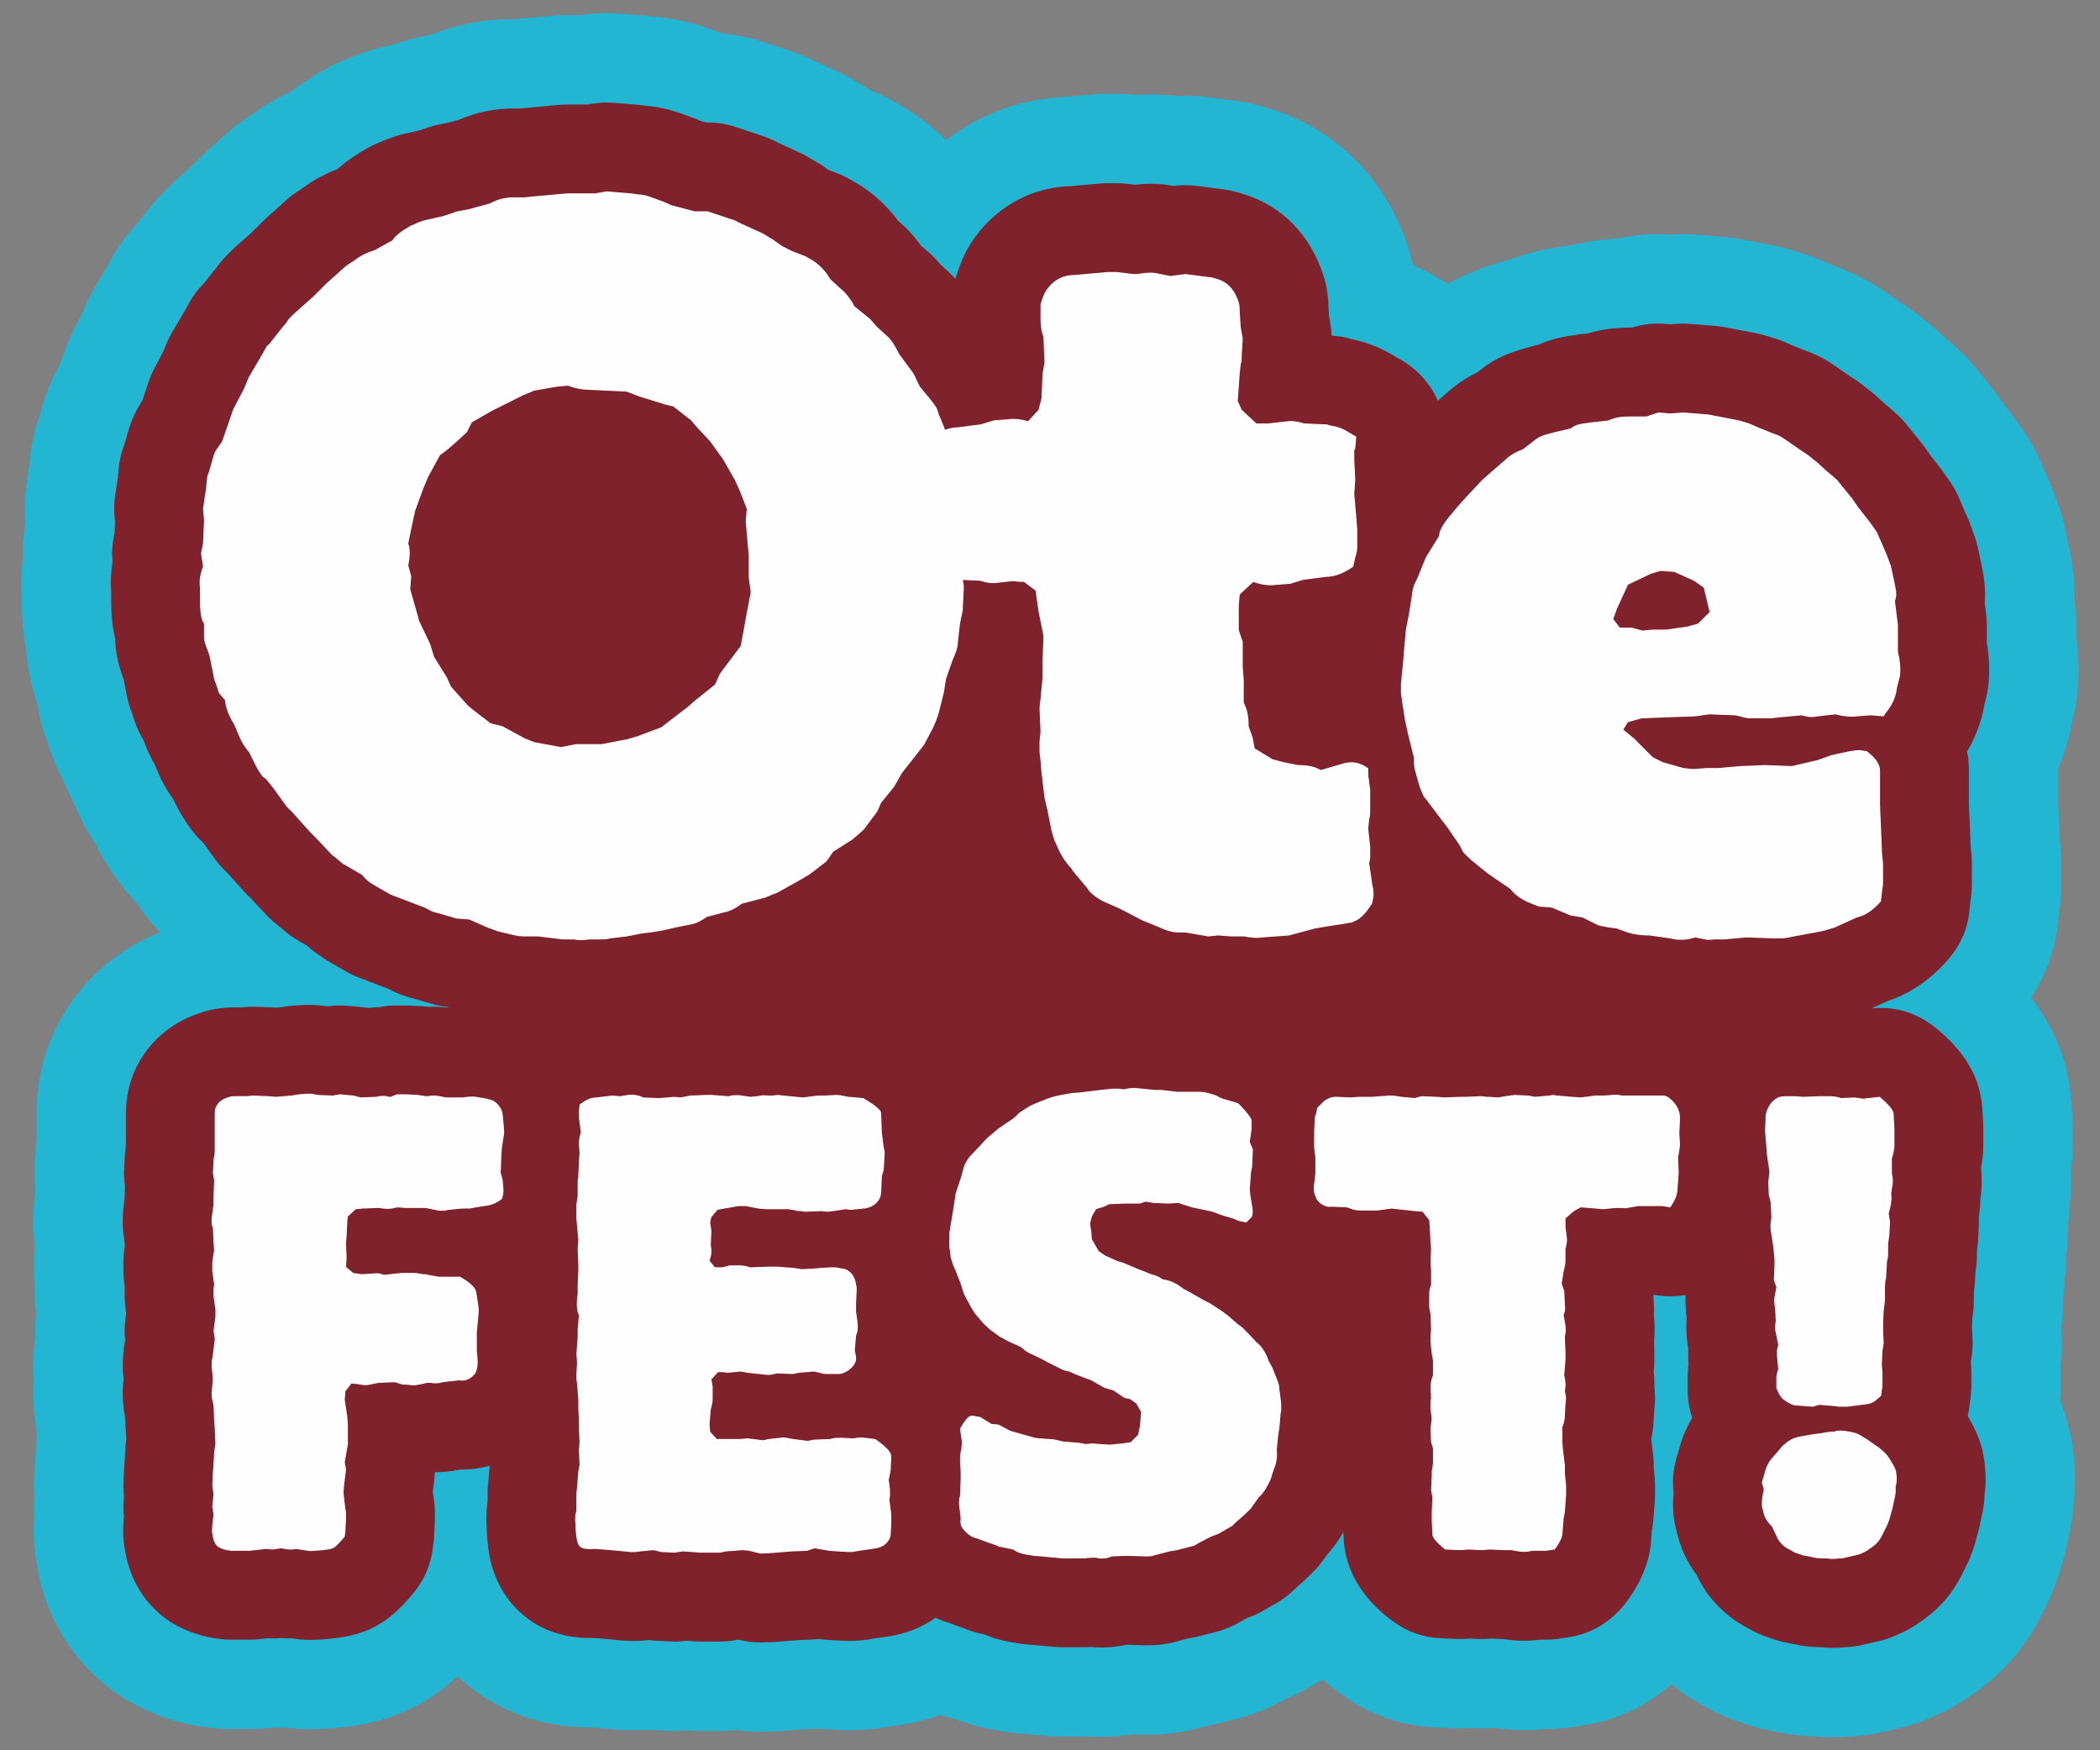 <?xml version="1.0" encoding="UTF-8"?>
<!DOCTYPE svg PUBLIC "-//W3C//DTD SVG 1.1//EN" "http://www.w3.org/Graphics/SVG/1.1/DTD/svg11.dtd">
<!-- Creator: CorelDRAW 2017 -->
<svg xmlns="http://www.w3.org/2000/svg" xml:space="preserve" width="150mm" height="125mm" version="1.1" style="shape-rendering:geometricPrecision; text-rendering:geometricPrecision; image-rendering:optimizeQuality; fill-rule:evenodd; clip-rule:evenodd"
viewBox="0 0 15000 12500"
 xmlns:xlink="http://www.w3.org/1999/xlink">
 <rect x="0" y="0" width="15000" height="12500" fill="#808080" stroke="none"/>
 <defs>
  <style type="text/css">
   <![CDATA[
    .str0 {stroke:#FEFEFE;stroke-width:7.62;stroke-miterlimit:22.926}
    .fil1 {fill:#7F222B}
    .fil0 {fill:#22B6D3}
    .fil2 {fill:#FEFEFE;fill-rule:nonzero}
   ]]>
  </style>
 </defs>
 <g id="Vrstva_x0020_1">
  <g id="_2901843681840">
   <path class="fil0" d="M938.58 12159.72c-36.83,-20.55 -72.91,-43.09 -108.18,-67.68 -27.12,-18.87 -53.3,-38.68 -78.56,-59.27 -259.66,-211.65 -431.23,-514.24 -486.61,-844.5l-3.11 -18.44c-19.81,-112.18 -25.14,-223.45 -17.54,-336.79 0,-0.07 0.03,-0.07 0.03,-0.1 -2.89,-48.45 -2.6,-96.45 0.59,-146.66 -2.93,-46.15 -2.99,-91.82 -0.49,-141.64l4.51 -89.86c0.59,-11.72 1.24,-21.73 2.15,-33.45l3.21 -41.41 3.61 -72.78c0.84,-17.02 1.95,-33 3.31,-48.81l-1.1 -13.81c-1.27,-16.69 -2.08,-30.91 -2.8,-47.61l-0.32 -7.89c-12.9,-81.48 -18.61,-161.15 -18.61,-245.13 0,-32.51 0.94,-61.32 3.25,-91.98 -2.31,-30.59 -3.25,-59.66 -3.25,-92.2 0,-73.14 4.03,-144.36 13.48,-215.32 -1.85,-54.27 0.09,-108.09 5.81,-164.37 -4.03,-40.66 -5.85,-79.89 -5.85,-123.48 0,-9.32 0,-18.7 0,-28.02 -6.26,-51.16 -8.99,-98.09 -8.99,-151.67l0 -31.44c0,-10.49 0,-20.95 0,-31.44 0,-41.96 1.72,-80.22 5.39,-118.96 -15.66,-127.31 -13.38,-255.66 4.12,-384.85 0.1,-4 0.26,-8.06 0.46,-12.31l0 -0.85c-6.33,-64.4 -7.31,-126.66 -3.28,-195.64l3.12 -53.39c1.33,-38.26 3.93,-75.87 8.18,-113.25l0 -176.44c0,-219.45 44.88,-427.04 143.55,-624.57 156.11,-312.39 420.12,-549.28 740.51,-675.26 -48.95,-49.27 -87.79,-95.03 -128.71,-151.7l-48.46 -67.03c-37.7,-38.81 -73.3,-80.77 -108.24,-127.38 -65.51,-87.16 -122.02,-176.28 -170.86,-273.91l-2.02 -4.12c-57.25,-85.45 -106,-173.49 -146.66,-270.96l-10.85 -25.36c-30.66,-57.03 -57.87,-115.07 -81.61,-174.31 -35.83,-65.53 -65.64,-134.87 -91.17,-211.36l-9.22 -27.76c-34.46,-88.05 -59.53,-178.11 -74.67,-270.41l-5.84 -29.13c-42.45,-124.35 -69.57,-246.63 -78.86,-378.1 -22.92,-116.56 -32.12,-235.13 -32.12,-360.04l0 -31.53c-5.29,-88.57 -2.89,-176.77 6.92,-264.27 -2.99,-84.73 3.25,-167.38 18.61,-255.04 -8.31,-102.53 -5.32,-191.09 10,-293.04l16.67 -110.91 1.33 -13.64c8.9,-120.06 33.77,-236.36 73.91,-349.87l10.62 -37.12c32.81,-121.47 79.02,-234.03 140.37,-341.69l3.18 -9.19 18.71 -56.22c22.77,-68.17 46.77,-124.65 80.09,-188.27l52.29 -99.87 14.12 -33.74c23.91,-57.42 47.71,-104.97 79.31,-158.52l83.76 -141.73 27.25 -49.01c53.94,-97.1 111.2,-175.89 185.21,-254.03l33.91 -43.1c6.27,-7.96 11.85,-14.94 17.96,-22.41 57.58,-78.46 122.92,-149.94 196.78,-219.22 14.29,-13.9 28.06,-26.63 43.81,-40.53l91.16 -80.48 71.58 -71.45c18.45,-18.48 34.62,-33.74 54.14,-51.11l58.46 -51.94 71.12 -64.01c48.07,-43.22 91.69,-77.13 145.47,-112.98l35.79 -23.94c87.04,-62.94 180.15,-117.14 277.68,-162.09 76.09,-58.75 157.83,-111.46 244.32,-159.53 49.82,-27.73 96.16,-49.88 145.82,-69.6 54.72,-24 110.97,-44.75 170.08,-63.49 40.89,-13.45 77.3,-23.38 120.01,-32.87l63.62 -14.12 44.07 -14.68c60.34,-20.17 112.99,-33.62 175.57,-44.98l23.77 -4.32 7.34 -1.98c188.82,-75.12 391.09,-113.87 595.37,-113.87l14.81 0 7.99 -0.81c3.93,-0.39 7.21,-0.68 11.11,-1.07l234.41 -21.31c40.5,-3.67 75.19,-5.26 115.85,-5.26l94.31 0c101.53,-15.52 192.1,-18.48 296.19,-9.81l170.7 14.2c26.34,2.2 48.82,4.77 74.99,8.5l3.05 0.46c118.51,10.91 235.4,36.02 348.48,73.75 8.74,2.93 16.27,5.56 25.01,8.68l99.57 35.56c1.14,0.39 2.21,0.78 3.35,1.2 98.73,8.15 191.26,27.77 291.03,61.06l141.27 47.09c86.32,25.95 168.75,59.17 247.99,100.74l126.53 57.55c46.28,21.01 84.64,41.21 128.26,67.33l34.29 20.55c28.42,15.72 56.32,32.55 83.6,50.41 58.85,23.12 108.8,47.12 164.56,78.95l49.82 28.45c15.36,8.77 28.32,16.53 43.32,25.95 101.78,63.59 195.94,138.15 280.99,221.88 239.2,-183.27 530.9,-294.01 840.44,-307.78l202.33 -17.87c39.24,-3.44 72.82,-4.93 112.28,-4.93 21.3,0 42.64,0 64.01,0 49.4,0 92.01,2.34 140.43,7.76 94.38,-6.14 188.04,-4.29 284.92,7.76 76.32,-4.29 149.78,-1.14 230.62,9.45l128.48 16.73c110.61,10.52 217.14,34.36 325.09,69.43 471.96,150.73 813.91,509.08 969.31,974.9 15.46,46.24 28.06,92.23 38.26,138.28 67.78,29.36 133.61,63.56 197.42,102.7l26.12 14.9c8.83,5.07 17.6,10.2 26.3,15.43 125.33,-73.37 255.4,-122.11 406.55,-163.49 14.22,-4.06 26.34,-7.34 39.46,-10.55 115.16,-45.28 233.77,-73.63 361.56,-91.69 23.03,-3.89 45.44,-6.98 70.35,-9.74l2.4 -0.26c112.18,-28.48 227.24,-44.33 344.49,-48.85 120.19,-27.67 237.66,-36.04 366.69,-26.76 66.13,-4.67 123.97,-4.35 190.9,1.04l177.81 14.26c49.6,3.93 91.62,9.68 140.43,19.16l220.52 42.64c51.45,9.94 95.62,21.15 144.04,36.64 29.84,8.7 59.43,17.34 89.05,27.18 40.66,13.61 74.7,26.83 113.93,44.24l42.09 18.73 58.85 23.55c114.32,41.34 220.35,92.98 323.11,161.41l21.37 14.23c5.55,3.73 10.26,6.91 15.79,10.68l105.9 72.88 34.75 23.12c42.77,28.48 82.43,58.56 121.79,90.52 31.89,23.74 61.64,48.45 93.24,77.16l58.07 52.78 21.7 18.12c13.51,11.24 25.91,21.92 37.9,32.77 72.39,62.87 137.15,130.94 195.18,206.36l75.45 92.85c20.2,24.91 36.66,46.7 55.05,73.01l29.58 42.22 56.41 71.84c21.28,27.11 38.52,50.89 51.58,70.6 18.74,26.73 37.77,52.87 55.92,80.09 44.46,66.54 77.3,126.69 109.19,200.12l71.16 163.59c10.91,25.23 19.65,46.99 29.07,72.84l28.38 78.21c21.01,57.87 35.56,108.44 48.49,168.68l21.37 99.61c2.43,11.53 4.54,22.08 6.59,32.83 27.15,127.35 40.86,248.42 37.41,373.26l2.86 23.06c6.98,55.24 9.91,102.73 9.91,158.42l0 77.43c20.62,146.86 22.96,295.21 4.32,444.06 -6.73,53.49 -15.17,98.76 -28.26,151.11l-8.05 32.25c-20.63,110.39 -53.04,217.66 -96.1,320.48 0.06,4.39 0.06,8.81 0.06,13.22l0 221.14 5.88 135.78c0.03,1.56 0.16,2.86 0.2,4.45l5.65 140.01 3.28 33.52c4.45,44.2 6.33,82.1 6.33,126.59l0 149.4c0,72.06 -5.81,142.44 -16.66,212.85 -0.13,0.91 -0.23,1.82 -0.36,2.7l-0.71 5.55c-15.2,216.95 -80.8,412.75 -198.11,590.89 34.75,44.42 66.9,90.74 96.13,138.74 123.93,201.58 187.13,424.41 195.77,659.86l2.96 48.53c1.75,27.83 2.5,51.54 2.5,79.4l0 130.27c0,64.07 -4.52,124.94 -12.7,185.73 3.6,82.14 0.45,164.5 -9.45,246.28 -1.69,37.47 -4.74,74.95 -9.16,112.79 -0.06,20.23 -0.65,40.92 -1.75,62.26l-4.45 89.86c-1.53,30.11 -4.03,59.92 -7.54,89.77 -0.61,62.87 -5.39,123.83 -14,184.69l-0.42 6.47c-1.36,35.79 -3.93,71.19 -7.95,106.36l0 20.91c0,55.44 -2.89,102.76 -9.75,157.81l-3.15 25.2 -0.32 5.65 2.69 52.71c3.97,78.82 1.46,148.49 -8.21,223.28 0.58,15.36 0.78,30.85 0.78,47.48l0 80.87c0,41.96 -1.53,83.11 -4.78,123.9 43.62,105.65 74.08,215.84 90.87,334.16 3.15,22.21 5.69,43.35 7.63,64.14 11.53,108.15 11.24,216.29 -0.84,324.44 -2.92,62.33 -10.39,120.78 -23.35,185.64l-9 44.92c-1.2,5.87 -2.21,10.94 -3.44,16.82l-13.48 62.91c-5.68,26.24 -11.14,48.45 -18.28,74.27l-22.51 80.87c-5.97,21.5 -11.5,39.72 -18.54,60.89 -7.89,23.84 -16.44,47.26 -25.46,70.61 -16.63,46.08 -34.63,87.69 -57.65,133.67l-40.24 80.55c-111.14,222.43 -270.47,405.34 -472.28,549.38 -9.87,7.04 -18.58,13.12 -28.32,19.65 -70.57,50.69 -145.92,94.21 -226.04,131.36 -14,6.63 -27.87,12.87 -43.19,19.46l-31.47 13.48c-73.18,31.3 -138.03,52.45 -215.55,70.37l-116.82 26.93c-76.19,17.6 -145.08,27.44 -219,31.05 -47.57,4.19 -95.58,6.1 -144.36,6.1 -40.56,0 -75.6,-1.59 -115.06,-5.2 -95.68,-2.69 -188.56,-12.95 -282.78,-34.06l-14.22 -3.06c-81.62,-14.09 -162.16,-35.56 -239.65,-63.91l-12.57 -4.19c-82.65,-27.54 -151.05,-58 -226.43,-100.81 -91.1,-46.96 -176.09,-102.85 -254.68,-167.09 -183.89,161.89 -392.72,257.93 -642.3,296.22l-58.36 8.93c-67.33,10.33 -125.36,14.78 -193.47,14.78l-6.98 0c-118.83,12.14 -237.63,10.1 -356.5,-6.21l-16.4 -0.64c-46.02,2.95 -88.11,3.24 -136.05,1.03l-22.31 -1c-45.08,2.82 -85.83,3.15 -132.54,1.13l-103.27 -4.48c-261.9,-11.36 -483.72,-88.82 -695.66,-242.99 -43.52,-31.63 -85.38,-65.15 -125.43,-100.48 -17.31,10.36 -34.94,20.33 -52.74,29.84l-53 30.69c-55.96,32.42 -106.4,57 -165.15,80.35 -119.09,69.53 -245.94,118.35 -380.79,149.04l-65.21 17.15c-38.97,10.29 -72.72,17.53 -112.21,24.22l-13.77 3.61c-137.87,41.89 -274.76,59.17 -419.12,59.17 -14.51,0 -26.92,-0.19 -41.44,-0.65l-51.44 -1.65c-100.35,15.52 -202.43,20.59 -304.6,15.26 -12.41,0.36 -25.11,0.52 -38.32,0.52l-166.22 0c-40.63,0 -75.32,-1.56 -115.72,-5.26l-98.86 -9c-3.8,-0.32 -7.04,-0.65 -10.84,-1.04l-30.92 -3.05 -44.33 -3.44c-38.94,-3.02 -72.04,-7.05 -110.55,-13.45l-53.98 -8.93c-94.54,-15.72 -187.56,-40.3 -277.39,-73.49 -42.18,-10.33 -83.82,-22.74 -124.94,-37.13 -99.38,35.79 -203.59,61.06 -311.19,75.58l-60.34 8.64c-92.92,17.86 -186.62,25.65 -283.85,25.65 -24.75,0 -45.83,-0.58 -70.54,-1.94l-80.9 -4.49c-9.81,-0.55 -18.12,-1.13 -27.9,-1.88l-39.43 -3.02c-8.02,0.45 -16.1,0.88 -24.26,1.2l-84.34 3.54 -147.22 11.63c-19.91,1.56 -38.06,2.63 -56.51,3.25 -91.32,4.96 -179.89,2.46 -268.65,-9.23 -39.16,3.7 -78.72,5.46 -121.2,5.46l-134.78 0c-31.99,0 -59.21,-0.98 -91.1,-3.25l-1.56 -0.13c-52.61,4.13 -103.73,4.61 -160.14,1.75l-77.88 -3.89c-14.23,-0.59 -28.39,-1.33 -42.58,-2.37 -30.66,2.33 -60.79,3.37 -93.95,3.37 -11.99,0 -23.97,0 -35.96,0 -44.65,0 -82.68,-1.91 -127.21,-6.36l-77.68 -7.83 -40.96 -3.73 -37.09 -2.86c-221.07,0.84 -438.73,-45.44 -639.43,-145.99 -71.32,-35.79 -129.39,-71.67 -193.27,-119.48 -41.54,-31.08 -80.81,-64.21 -117.8,-99.15 -15.55,14.52 -31.44,28.71 -47.51,42.45 -11.21,9.61 -20.88,17.63 -32.45,26.86 -211.52,169.4 -448.6,259.29 -715.27,291.51 -21.08,2.79 -40.34,4.87 -62.49,6.69l-53.87 4.48c-15.66,1.33 -30.34,2.31 -44.89,2.99 -91.62,5.97 -181.51,3.77 -271.28,-7.8 -9.74,-0.22 -19.45,-0.58 -29.23,-1.04 -26.5,1.47 -52.8,2.02 -79.37,1.63l-1.79 0.23c-51.05,5.87 -94.86,8.41 -146.31,8.41l-134.74 0c-49.4,0 -91.49,-2.34 -140.6,-7.76 -201.94,-22.38 -394.2,-81.33 -570.94,-180.71z"/>
   <path class="fil1" d="M1246.69 11600.54c-22.96,-12.93 -45.34,-27.42 -67,-43.56 -3.15,-2.3 -6.24,-4.64 -9.35,-7.04 -148.1,-114 -244.75,-283.75 -275.57,-467.25l-3.57 -21.56c-11.7,-64.73 -13.97,-126.96 -9.2,-192.33 0.56,-12.93 1.53,-25.63 2.93,-39.3 -4.91,-43.94 -4.91,-85.35 -0.23,-131.6l1.27 -13.22c-4.52,-36.69 -5.59,-69.95 -3.74,-107.95l4.58 -89.86c0.29,-5.88 0.62,-10.91 1.07,-16.76l3.77 -49.89 4.09 -81.35c1.14,-21.95 2.93,-40.79 6.14,-62.26l-1.4 -34.26 -3.6 -47.06c-0.72,-8.31 -1.11,-15.46 -1.46,-23.84l-2.02 -50.63c-11.85,-60.44 -16.4,-115.55 -16.4,-176.93 0,-21.28 0.85,-39.43 2.89,-60.61l3.09 -32.21 -2.76 -27.77c-2.24,-22.22 -3.22,-41.25 -3.22,-63.59 0,-60.54 3.84,-117.83 15.36,-176.45l1.53 -12.79c-5.68,-51.68 -4.84,-99.45 2.44,-153.07l5.23 -38.13 -4.65 -32.51c-4.51,-31.4 -6.46,-58.49 -6.46,-90.22 0,-16.46 0,-32.96 0,-49.43 0,-6.85 0.13,-13.51 0.32,-19.97l-2.89 -20.07c-4.51,-31.41 -6.43,-58.46 -6.43,-90.22l0 -31.44c0,-10.49 0,-20.95 0,-31.44 0,-35.04 2.37,-64.92 7.8,-99.54l1.98 -12.5c-0.03,-1.33 -0.07,-2.7 -0.2,-4.06l-1.36 -32.22c-18.51,-97.01 -16.69,-194.37 -0.94,-293.69l1.72 -12.24 0 -12.96c0,-8.58 0.16,-15.88 0.49,-24.46l2.04 -52.22c-6.88,-44.92 -8.6,-85.12 -5.88,-131.37l3.67 -62.58c0.85,-34.43 3.58,-67.07 8.71,-100.06l0 -217.79c0,-120.3 21.92,-230.53 76.25,-339.26 89.18,-178.52 242.12,-309.67 427.59,-375.66 89.15,-34.72 180.41,-49.27 278.24,-49.27l49.13 0 13.35 -1.33c31.41,-3.15 58.3,-3.9 89.77,-2.6l107.82 4.49c8.02,0.32 14.84,0.74 22.77,1.36l7.24 0.55 30.59 -2.53 28.03 -4.68c21.86,-3.67 40.63,-5.84 62.75,-7.31l67.35 -4.48c14.78,-1 27.48,-1.39 42.29,-1.39 46.02,0 89.89,4.06 133.93,10.88 50.15,-7.44 96.3,-8.55 148.55,-3.8l98.86 8.99c16.92,1.56 32.67,3.57 48.23,6.14 26.66,-3.44 53.39,-5.49 80.09,-6.17 39.69,-7.89 80.12,-11.59 123.77,-11.59l35.95 0c9,0 18.03,0 26.99,0 11.85,0 21.92,0.25 33.71,0.94l85.38 4.51c16.89,0.85 31.83,2.18 47.71,4.26 10.07,-0.49 20.01,-0.72 30.85,-0.72 38.33,0 75.19,2.83 111.95,7.73l-14.74 -6.56c-39.23,-3.96 -74.24,-10.94 -113.38,-22.47l-113.47 -33.36c-68.99,-16.59 -131.57,-39.2 -192.43,-72.62l-120.03 -45.72 -92.5 -35.57c-31.83,-12.24 -58.1,-24.71 -87.62,-41.63l-99.58 -56.9c-4.15,-2.37 -7.66,-4.45 -11.75,-6.89 -65.54,-39.29 -120.66,-76.64 -172.03,-123.05l-61.16 -35.47c-32.99,-19.06 -59.69,-37.73 -88.95,-62.12l-42.64 -35.57c-1.17,-0.94 -2.31,-1.91 -3.38,-2.82 -26.37,-19.81 -50.99,-40.7 -74.76,-64.53 -4.84,-4.78 -8.84,-8.87 -13.48,-13.81l-107.31 -114.02 -35.95 -35.99c-8.67,-8.67 -15.88,-16.3 -24.03,-25.43l-109.32 -122.11 -30.27 -30.3c-25.2,-25.24 -44.98,-48.46 -65.86,-77.39l-82.26 -113.93c-29.46,-26.54 -55.8,-55.8 -81.46,-89.96 -42.41,-56.42 -78.75,-112.93 -110.35,-176.1l-21.8 -43.61c-43.64,-61.42 -80.21,-122.86 -109.8,-194.34l-24.42 -57.07c-31.8,-56.18 -58.14,-113.31 -78.89,-172.55 -25.95,-41.4 -46.18,-85.22 -62.84,-135.1l-15.33 -45.96c-21.83,-53.22 -37.19,-106.81 -45.6,-162.44l-17.73 -88.86c-35.82,-97.85 -58.14,-182.36 -60.6,-290.44 -21.89,-89.25 -28.65,-178.72 -28.65,-275.77l0 -53.06c-5.81,-74.54 -2.37,-148.23 9.81,-221.07 -6.33,-62.75 -3.18,-120.92 9.74,-185.28l4.55 -22.84 3.18 -74.14 -3.73 -45.14c-4.32,-51.74 -2.8,-96.27 4.87,-147.58l19.03 -126.59 3.77 -38.55c4.64,-71.68 19.94,-139.17 45.3,-206.53l18.39 -64.27c23.15,-87.39 57.25,-163.91 106.23,-239.64l25.07 -71.88 21.3 -64.01c11.37,-34.03 23.39,-62.29 40.05,-94.08l65.28 -124.65 24.81 -59.56c11.95,-28.68 23.84,-52.45 39.69,-79.21l88.14 -149.11 31.4 -56.6c30.53,-55.05 63.3,-98.34 107.96,-142.74 0.13,-0.07 0.13,-0.13 0.16,-0.16l54.76 -69.67c3.93,-4.96 7.3,-9.19 11.4,-14.09l9.45 -11.3c37.83,-54.21 81.29,-100.32 132.89,-148.94 8.38,-8.28 16.18,-15.56 25.37,-23.61l106.03 -93.57 85.52 -85.58c9.25,-9.19 17.34,-16.85 27.08,-25.52l61.25 -54.43 71.13 -63.98c24,-21.67 45.82,-38.55 72.71,-56.51l47.29 -31.54c75.41,-55.89 158.85,-100.68 246.47,-134.1 65.8,-59.17 140.27,-108.73 219.87,-152.96 27.02,-15.01 51.99,-26.76 79.11,-37.22 38.68,-17.8 78.37,-32.12 122.34,-46.22 22.05,-7.37 40.08,-12.27 62.71,-17.34l95.84 -21.24 75.42 -25.17c30.2,-10.03 56.51,-16.79 87.75,-22.47l51.05 -9.29 72.95 -19.91c122.14,-53.26 254.65,-80.7 388.42,-80.7l46.57 0 39.53 -3.93c1.95,-0.2 3.63,-0.36 5.52,-0.52l234.61 -21.31c20.23,-1.88 37.54,-2.66 57.94,-2.66l146.34 0 33.36 -5.56c54.75,-9.12 102.43,-11.07 157.77,-6.46l170.7 14.19c13.25,1.14 24.45,2.37 37.51,4.29l21.17 3.02c74.38,5.59 147.87,21.11 218.61,44.72 4.44,1.5 8.18,2.8 12.53,4.32l99.58 35.56c15.78,5.69 29.1,10.98 44.42,17.83l16.37 7.25 33.97 8.86 10.56 0c72.03,0 133.58,10.01 201.91,32.77l149.33 49.79c0.91,0.29 1.82,0.62 2.66,0.91 55.02,15.98 106.27,36.53 155.79,64.04l145.73 66.19c23.15,10.52 42.35,20.59 64.14,33.71l45.43 27.28c31.41,16.7 61.48,36.05 90.03,57.84l8.25 5.91 63 24.23c31.73,12.18 57.91,24.62 87.4,41.51l49.82 28.42c7.7,4.41 14.16,8.24 21.66,12.95 107.96,67.43 201.85,155.41 277.29,257.42l14.81 13.64c60.63,50.89 103.83,103.53 150.79,166.96l34 27.61c29.46,23.96 52.84,46.5 77.88,75.12l25.73 29.35 51.18 46.58c7.89,7.17 14.48,13.41 21.99,21.01 11.23,11.24 21.98,22.54 32.34,33.97 1.59,-5.36 3.35,-10.72 5.13,-16.14 18.32,-57.91 36.61,-110.03 64.05,-164.92 3.02,-6.04 5.68,-11.14 8.86,-17.11 146.9,-272.84 425.91,-454.03 735.93,-463.42l218.18 -19.22c19.65,-1.76 36.47,-2.51 56.16,-2.51 21.3,0 42.64,0 64.01,0 26.17,0 48.52,1.34 74.5,4.36l55.37 6.49c83.79,-9.22 164.6,-9.74 252.71,5 7.01,1.21 13.08,2.31 20.1,3.71l2.34 0.45 1.2 -0.16c58.26,-7.8 108.83,-7.86 167.13,-0.29l141.24 18.44c68.36,5.62 132.5,20.56 199.34,42.42 278.17,88.37 468.29,296.35 559.39,569.29 27.8,83.33 38.09,163.19 39.72,248.64l3.47 52.78 7.79 42.6c6.01,33.33 9.33,63.92 10.2,95.42 51.09,2.6 96.07,10.17 143.84,24.2 110.23,23.06 213.34,63.68 309.74,123.99l35.79 20.47c124.06,70.89 216.26,174.1 269.46,295.86l57.9 -50.21c68.01,-63.56 140.08,-110.36 223.74,-152.67l20.94 -16.05c115.56,-92.43 213.41,-125.59 351.37,-165.01 10.14,-2.89 18.87,-5.17 29.17,-7.57l34.65 -8.18c83.95,-38.46 165.41,-56.09 261.5,-69.86 14.26,-2.57 27.61,-4.45 42.68,-6.17l52.12 -5.75c95.26,-28.58 194.12,-40.79 295.77,-40.79l17.7 0c80.84,-25.33 156.02,-33.42 241.7,-26.28l34.29 2.86 41.31 -3.15c35.08,-2.73 65.12,-2.66 100.13,0.13l177.81 14.26c24.85,1.98 45.86,4.84 70.25,9.58l220.45 42.64c28.87,5.59 53.13,11.99 76.36,19.78 25.33,7.7 50.5,14.42 75.76,22.83 20.37,6.79 37.38,13.45 56.97,22.15l53.07 23.55 80.86 32.31c69.57,24.49 132.8,54.01 195.48,95.74l21.37 14.23c2.76,1.82 5.13,3.44 7.86,5.36l105.91 72.91 42.74 28.45c30.3,20.13 56.77,41.41 84.47,63.98 19.2,13.8 36.44,27.9 55.02,44.72l68.17 61.96 32.18 26.83c8.25,6.89 15.66,13.35 22.99,20.07 44.21,37.97 82.63,77.75 117.12,123.64l81.64 100.55c10.17,12.41 18.42,23.35 27.58,36.5l39.68 56.68 67.3 85.67c10.71,13.54 19.29,25.46 28.64,39.43 16.3,24.03 33.84,47.19 50.08,71.48 22.21,33.29 38.65,63.39 54.59,100.09l71.13 163.59c5.49,12.6 9.84,23.51 14.52,36.41l28.38 78.2c10.56,29 17.8,54.24 24.29,84.38l21.34 99.6c2.21,10.14 3.83,18.84 4.13,21.15 20.46,98.43 31.92,179.33 23.67,274.69l9.91 78.75c3.41,27.64 4.9,51.35 4.9,79.21l0 126.79c18.19,104.16 22.54,209.25 9.29,315.36 -3.35,26.76 -7.6,49.39 -14.13,75.54l-13.38 53.55c-19.65,117.37 -62,228.83 -122.34,330.42 8.22,44.04 12.54,89.7 12.54,136.89l0 235.07 6.59 151.86 6.36 158.95 5.2 52.32c2.24,22.11 3.15,41.05 3.15,63.29l0 149.4c0,42.77 -3.83,83.4 -10.65,124.68 -0.42,3.76 -0.91,7.63 -1.37,11.53l-3.41 27.37c-8.54,142.8 -60.24,267.39 -156.66,377.58 -117.08,133.87 -260.66,237.96 -428.18,293.37l-115.23 52.35c168.52,-15.27 320.84,30.85 454.16,137.51 90.03,72.03 175.86,160.85 235.94,260.14 67.65,109.83 98.57,228.44 102.14,356.56l3.54 57.74c0.91,13.9 1.3,25.76 1.3,39.69l0 130.27c0,56.02 -6.56,105.22 -16.4,157.9 8.06,73.63 6.63,147.87 -4.41,221.27 -0.59,43.25 -4.65,86.06 -11.37,130.78 1.1,21.21 1.04,42.48 -0.1,65.38l-4.42 89.24c-1.2,24.56 -3.76,48.56 -7.27,72.98 -0.33,2.73 -0.68,5.49 -0.97,8.22l0 26.89c0,45.69 -4.06,87.1 -11.01,129.42l-2.86 44.75c-0.94,32.67 -3.74,64.43 -8.64,95.94l0 62.35c0,27.71 -1.43,51.38 -4.87,78.92l-6.04 48.49 -2.5 50.37 0 21.79 3.7 73.89c2.4,48.19 0.03,89.51 -7.89,137.15l-2.7 16.01 -0.91 19.55 1.11 13.15c1.52,18.48 2.17,34.27 2.17,52.81l0 80.87c0,49.2 -3.34,95.09 -11.33,141.79l-1.59 14.39c-2.96,26.18 -7.15,51.61 -12.8,76.32 4.77,8.06 9.29,16.11 13.77,24.59 53.98,92.43 88.79,181.12 104.41,290.89 1.66,11.96 3.02,23.26 4,34.43 8.28,71.71 7.5,142.8 -2.24,214.57 -0.85,37.84 -4.65,71.71 -12.31,109.97l-9 44.95c-0.58,2.92 -1.04,5.46 -1.75,8.41l-13.45 62.88c-2.76,13.08 -5.49,24.22 -9.12,37.15l-22.44 80.87c-2.99,10.72 -5.79,19.84 -9.29,30.43 -5.49,16.53 -11.53,32.61 -17.83,48.75 -8.8,24.87 -18.26,46.86 -30.47,71.38l-40.37 80.71c-64.49,129.06 -155.11,231.65 -272.09,315.09 -5.75,4.16 -10.78,7.6 -16.69,11.59l-5.81 3.8c-40.92,30.27 -84.74,55.51 -132.35,77.43 -7.5,3.57 -14.84,6.88 -23.09,10.42l-31.44 13.45c-36.6,15.68 -69.04,26.24 -107.82,35.2l-116.82 26.96c-40.73,9.38 -77.29,14.35 -117.31,15.85 -33.64,3.5 -67.55,4.93 -102.53,4.93 -22.18,0 -41.14,-0.94 -63.26,-3.15l-14.13 -1.39c-62.55,-0.68 -121.95,-5.85 -183.36,-19.81l-31.7 -6.82c-50.28,-7.9 -100.16,-21.11 -147.48,-39.01l-22.47 -7.44c-42,-14.03 -76.58,-29.49 -115,-51.44l-10.23 -5.85c-105.1,-52.35 -194.87,-124.61 -271.02,-215.93 -22.02,-26.41 -40.15,-51.68 -56.61,-79.25 -19.07,-29.71 -35.86,-60.15 -50.28,-91.94 -68.59,-92.37 -117.04,-195.32 -142.21,-311.55l-5.65 -22.64c-13.38,-53.26 -19.1,-100.09 -19.1,-154.98l0 -26.95c0,-24.75 1.17,-49.27 3.25,-73.69 -9.97,-83.73 -2.47,-164.57 22.7,-250.18l18.12 -61.83c20.1,-77.36 52.03,-150.73 92.04,-219.9 -21.82,-64.79 -32.77,-134.04 -32.77,-207.53l0 -76.39c0,-33.48 2.24,-66.87 6.63,-99.96 -1.53,-17.8 -2.15,-34.13 -2.15,-52.74 0,-14.97 0,-29.98 0,-44.92 0,-5.16 0.04,-10.26 0.17,-15.23 -9.91,-52.39 -13.68,-105.03 -13.68,-160.01 0,-19.98 0.78,-38.13 2.47,-56.61l-0.16 -3.57 -0.36 -2.63c-3.31,-22.87 -5.23,-43.39 -6.01,-65.15 -2.17,-30.86 -2.79,-60.96 -1.49,-90.78 -69.5,11.56 -142.15,11.66 -215.94,-0.65l-1.62 -0.29 -11.92 0 1.52 30.72c0.17,2.41 0.23,4.71 0.36,6.95 2.63,36.31 3.02,71.68 0.78,107.05 6.69,51.96 7.53,102.98 3.67,156.05 -0.49,10.95 -1.17,21.63 -2.14,32.35l2.14 54.33c0.29,8.9 0.45,16.5 0.45,25.4l0 49.43c0,17.76 -0.58,32.93 -1.98,50.73l-2.79 35.01c4.16,37.74 5.85,75.51 5,113.24 5.72,46.71 6.04,90.1 1.14,138.91l-3.12 30.69 -3.08 55.54c-1.43,48.68 -7.34,96.42 -17.12,143.51l0.81 10.07 12.12 101c3.18,26.54 4.54,49.3 4.54,76.03l0 24.88 5.49 51.99c2.53,23.39 3.54,43.39 3.54,66.91 0,11.98 0,23.93 0,35.92l0 31.43c0,16.57 -0.55,30.66 -1.75,47.19l-9 121.3c-1.72,23.65 -4.32,43.69 -8.54,67.04l-3.12 17.08 -6.46 83.92c-2.05,26.76 -5.13,49.43 -10.43,75.7 -25.52,128.16 -86.87,248.87 -164.98,352.93 -18.38,24.46 -35.5,44.27 -56.96,65.99l-4.52 4.52c-100.51,101.42 -215.64,160.04 -356.69,181.67l-58.46 8.97c-33.65,5.16 -62.71,7.37 -96.72,7.37l-43.97 0c-86.29,11.66 -171.64,10.26 -258.19,-4.09 -0.85,-0.13 -1.66,-0.26 -2.5,-0.42 -6.04,-0.1 -11.89,-0.26 -18.35,-0.52l-68.07 -2.8 -14.26 1.14c-28.65,2.37 -53.07,2.86 -81.75,1.56l-60.01 -2.7 -19.62 1.5c-26.73,2.01 -49.56,2.43 -76.42,1.26l-103.31 -4.48c-130.88,-5.68 -241.82,-44.43 -347.83,-121.49 -181.15,-131.76 -322.98,-318.08 -348.77,-548.7 -2.46,-22.15 -3.7,-41.51 -3.89,-63.24l-1.27 -25.16c-20.23,36.14 -42.87,69.2 -68.36,102.46 -15.5,21.76 -31.34,41.21 -49.5,60.7l-23.97 33.91c-22.02,31.17 -43.06,56.15 -70.02,83.1l-26.92 26.93c-3.83,3.83 -7.6,7.63 -11.37,11.46 -11.27,11.3 -21.17,20.62 -33.16,31.15l-49.36 43.19c-52.61,53.36 -110.85,97.43 -176.32,131.31l-63.49 36.76c-30.56,17.63 -57.75,30.66 -90.68,43.32l-24.03 9.23 -34.23 17.92c-71.22,44.6 -145.79,73.08 -227.47,90.81l-77.46 20.4c-19.87,5.22 -37.09,8.89 -57.35,12.3l-25.69 4.26 -55.86 14.61c-81.16,25.99 -159.01,34.79 -243.68,34.79 -7.27,0 -13.47,-0.1 -20.68,-0.36l-115.62 -3.77 -5.26 0.26c-81.55,17.9 -165.64,22.87 -250.14,15.82 -14.58,1.04 -28.55,1.49 -44.1,1.49l-166.22 0c-20.33,0 -37.67,-0.78 -57.88,-2.6l-98.82 -8.99c-1.92,-0.2 -3.54,-0.33 -5.43,-0.55l-37.93 -3.77 -51.35 -3.96c-19.42,-1.5 -36.01,-3.54 -55.27,-6.73l-53.91 -8.96c-67.13,-11.14 -133.09,-29.94 -195.81,-56.41 -50.99,-9.52 -99.93,-24.98 -148.25,-45.47l-9.29 -3.12c-5.78,-1.88 -10.59,-3.6 -16.27,-5.68l-71.55 -25.98c-34.56,-10.23 -68.17,-23 -100.71,-38 -106.23,75.18 -229.78,120.33 -359.49,136.4l-84.96 12.15c-57.58,12.24 -114.97,16.76 -175.99,16.76 -12.38,0 -22.93,-0.3 -35.27,-1.01l-80.87 -4.48c-4.87,-0.23 -9.09,-0.52 -14,-0.91l-58.39 -4.52c-10.04,-0.78 -19.39,-1.68 -28.64,-2.82 -16.96,2.04 -34.4,3.41 -52.62,4.16l-96.06 4.06 -158.98 12.53c-12.08,0.94 -22.93,1.53 -34.2,1.82 -79.73,4.58 -151.15,1.33 -230.13,-17.99l-6.33 1.23c-43.39,8.71 -81.19,12.44 -125.46,12.44l-134.78 0c-16.01,0 -29.62,-0.49 -45.53,-1.62l-57.62 -4.13c-40.59,5.56 -76.29,7.05 -117.6,4.97l-82.03 -4.16c-24.33,-0.81 -48.13,-2.95 -71.55,-6.2l-13.93 1.72c-27.54,3.45 -51.22,4.91 -78.95,4.91 -11.99,0 -23.97,0 -35.96,0 -22.34,0 -41.37,-0.95 -63.59,-3.19l-83.72 -8.41 -40.99 -3.73 -74.5 -5.78c-129,3.67 -256.34,-19.26 -373.55,-78.01 -35.69,-17.87 -64.76,-35.83 -96.65,-59.73 -164.4,-123.12 -256.89,-301.81 -282.23,-503.23 -0.39,-3.28 -0.74,-6.04 -1.04,-9.35l-4.48 -40.44c-1.36,-12.08 -2.27,-22.47 -2.92,-34.65l-4.51 -80.87c-0.72,-12.47 -0.98,-23.12 -0.98,-35.59 0,-45.31 2.53,-89.05 9,-132.38l0 -29.32c0,-10.49 0,-20.98 0,-31.47 0,-24.91 1.2,-46.19 3.93,-70.93l3.38 -30.34 7.5 -93.82c-65.02,18.15 -132.64,27.5 -201.29,27.05l-18.68 2.05c-2.18,0.45 -4.38,0.94 -6.62,1.39 -53.75,10.72 -109.26,15.95 -164.7,15.66 -0.61,20.2 -2.3,40.66 -4.96,62.09l-9.62 76.97 3.77 31.34 1.98 12.25c6.14,36.66 8.83,68.39 8.83,105.55 0,14.97 0,29.97 0,44.94 0,11.24 -0.26,20.86 -0.81,32.09l-4.51 89.83c-0.81,16.44 -2.08,30.47 -4.13,46.84l-4.45 35.95c-15.65,125.75 -60.63,230.32 -140.88,327.07 -43.58,53.56 -92.43,105.91 -144.75,150.73 -5.62,4.8 -10.43,8.83 -16.24,13.44 -121.24,97.11 -244.55,137.77 -396.25,156.38 -12.93,1.88 -22.21,2.86 -35.3,3.93l-53.88 4.48c-9.71,0.85 -18.61,1.37 -27.61,1.76 -63.75,4.48 -123.8,2.66 -185.8,-8.35 -28.06,0.52 -56.05,-0.52 -84.28,-2.99 -33.41,3.38 -65.01,3.96 -98.76,1.76l-50.5 5.84c-25.53,2.96 -47.38,4.19 -73.11,4.19l-134.74 0c-24.72,0 -45.73,-1.17 -70.28,-3.9 -118.38,-13.09 -229.94,-46.34 -333.15,-105.38z"/>
   <path class="fil2 str0" d="M1461.04 3717.82l-7.12 163.59 -14.22 71.12 14.22 92.5 -7.11 21.34c-14.22,42.67 -21.34,85.35 -14.22,135.13l0 85.35c0,49.79 0,106.69 21.33,156.48l7.12 7.11 0 92.49c0,49.79 21.33,85.35 35.59,128.03l7.11 28.45 28.45 142.25c0,14.22 7.12,21.33 14.23,42.67l21.34 64.05 42.67 49.78c7.11,64.01 28.45,113.8 64.01,170.7l42.68 99.58c14.22,35.56 35.56,64.01 56.9,92.46l7.11 7.11 49.79 99.61c14.22,28.45 28.45,49.78 49.78,78.23l21.34 14.23 56.9 71.12 92.5 128.03 42.67 42.67 120.91 135.17 42.68 42.68 113.8 120.91c7.11,7.11 21.33,14.22 35.56,28.45l42.71 35.56 135.13 78.24 14.23 14.22c28.45,35.56 56.9,49.79 92.46,71.13l99.57 56.93 92.47 35.56 149.39 56.9 42.67 21.34c21.34,14.22 42.68,14.22 64.02,21.34l120.91 35.56 92.46 7.11 128.06 56.9 78.23 28.45 120.92 28.45c28.44,7.11 64.01,7.11 99.57,7.11l64.01 0 177.85 21.34 78.23 0 0 0c35.56,7.11 71.13,7.11 106.69,0l35.56 0 49.79 0c21.34,0 35.56,0 64.04,-7.11l120.92 -14.23 106.68 -21.34 64.01 -7.11 85.35 -14.22 92.5 -21.34 106.68 -21.34c42.68,-7.11 78.24,-28.45 120.92,-56.9l7.11 0 106.69 -28.45c42.67,-7.11 85.35,-28.45 120.94,-56.9l14.22 -7.11 163.59 -42.67 49.79 -21.34c14.22,-7.11 28.45,-7.11 49.79,-21.34l128.02 -71.16 85.38 -49.78 120.91 -92.46 49.79 -71.13 135.14 -85.35 49.78 -42.67c14.23,-14.23 28.45,-21.34 42.68,-42.68l85.38 -113.83 28.45 -64.01 92.46 -113.8 56.9 -99.58 156.48 -199.18 64.01 -120.91 21.34 -49.79c7.11,-21.33 14.22,-35.56 21.37,-64.01l35.56 -142.25 14.22 -92.49 49.79 -142.25 7.11 -14.23c14.23,-35.56 28.45,-71.12 28.45,-106.68l14.23 -128.06 14.22 -71.12c7.12,-21.34 7.12,-35.57 7.12,-56.9l7.11 -142.25 -8.21 -49.23 128.34 5.58c42.64,14.22 85.35,21.34 128.06,14.22l104.13 -11.57c16.84,2.3 34.59,4.12 53.09,5.44l28.45 0 85.38 64.01 21.34 149.36 35.56 177.84 -7.11 184.93 0 113.8 -14.23 149.39 -7.11 64.01 7.11 170.7 -7.11 71.13c0,28.45 0,42.67 0,71.12l7.11 64.05 7.11 85.34 21.34 177.82 21.34 92.46 28.45 142.28c7.11,28.45 14.22,49.79 21.34,71.12l35.56 78.24c21.34,42.68 49.79,85.35 85.35,120.91l7.11 14.23 106.69 128.02 14.22 21.37c28.48,28.45 56.93,49.79 99.61,71.13l113.8 49.78 163.58 85.35 71.13 28.45 85.38 35.57c35.56,14.22 64.01,21.33 99.58,21.33l49.78 0 163.59 28.45 71.12 -7.11 92.5 7.11 92.46 0c35.56,7.11 85.35,14.23 128.02,7.11l99.58 -7.11 92.46 -7.11 184.96 -49.79 85.35 -14.22 135.13 -21.34c21.34,-7.11 35.57,0 56.9,-14.22 42.71,-14.23 85.38,-56.9 128.06,-128.03l7.11 -35.56c7.11,-28.45 0,-71.16 -7.11,-99.61l-21.34 -149.36 7.11 -35.56c0,-28.45 0,-56.9 0,-85.35l-14.22 -128.03 7.11 -64.04c7.11,-28.45 7.11,-42.67 7.11,-71.12l0 -142.25 -7.11 -49.79c0,-21.34 -7.11,-35.56 -7.11,-56.9l0 -42.68c-49.79,-35.56 -99.61,-49.78 -163.62,-35.56l-170.7 49.79 -14.22 -7.11c-42.68,-21.34 -92.47,-28.45 -142.25,-28.45l-7.11 0 -106.72 -21.34 -78.24 -21.34 -128.03 -78.27 -14.22 -78.23 -28.45 -78.24 0 0c0,-56.9 -7.11,-120.91 -35.56,-170.7l0 -163.62 -7.11 -92.46 0 -177.81 -28.45 -85.35 0 -170.73 7.11 -85.35 99.57 -92.46 21.34 7.11c42.67,14.22 99.57,21.34 142.25,14.22l99.61 -7.11 92.46 -28.45 163.58 -21.34c56.9,0 120.92,-21.33 192.04,-71.12l0 0 14.23 -64.05c7.14,-28.45 14.25,-42.67 14.25,-71.12l0 -128.02 -7.11 -92.47 -14.26 -163.58 7.12 -99.61 -7.12 -142.25 0 -64.01c0,-7.11 7.12,-14.23 7.12,-21.34l7.14 -78.24 -49.82 -28.45c-42.67,-28.45 -85.35,-42.67 -135.14,-49.78l-21.33 -7.15 -163.59 -7.11c-42.67,-14.22 -85.35,-21.34 -128.06,-14.22l-128.02 14.22 -85.35 0 -106.69 -99.57 -28.45 -64.02 14.23 -199.15 7.11 -64.01c7.11,-21.33 7.11,-35.59 7.11,-64.04l7.12 -120.91 -14.23 -78.24 -7.11 -106.69c0,-21.33 0,-49.78 -7.11,-71.12 -21.34,-64.01 -56.9,-135.17 -149.4,-163.62 -21.34,-7.11 -42.67,-14.23 -64.01,-14.23l-163.59 -21.33 -106.68 14.22 -106.72 -21.34c-42.68,-7.11 -85.35,0 -128.03,7.12l-28.45 0 -120.91 -14.23c-21.34,0 -42.67,0 -64.01,0l-241.86 21.34c0,0 -7.11,0 -7.11,0 -64.01,0 -149.36,35.56 -199.15,128.06 -14.22,28.45 -21.34,56.9 -28.45,78.23l0 106.69c0,49.79 7.11,85.35 21.34,128.02l0 14.23 7.11 163.62 -14.22 85.35 -7.12 170.7 -21.33 85.35 -77.76 84.83 -1.29 -0.43c-42.64,-14.22 -99.58,-21.33 -142.22,-14.22l-99.57 7.11 -92.5 28.45 -163.62 21.34c-30.38,0 -62.79,6.08 -97.22,19.33 -2.8,-8.24 -5.73,-16.7 -8.65,-25.47l-35.56 -85.38 -14.26 -42.68c-14.23,-28.45 -28.45,-42.67 -49.79,-71.12l-71.12 -85.35 -28.45 -56.9c-7.12,-21.34 -14.23,-28.45 -21.34,-42.68l-99.57 -135.16 0 0c-21.34,-42.68 -42.68,-85.35 -78.24,-120.92l-78.24 -71.12 -49.82 -56.9 -113.8 -92.46 -14.22 -28.45c-21.34,-28.45 -42.68,-64.01 -71.13,-85.38l-85.35 -78.24c-28.45,-49.79 -71.12,-99.58 -128.02,-135.14l-49.82 -28.45 -92.46 -35.56 -71.13 -35.56 -49.78 -35.56c-7.12,0 -14.23,-14.23 -21.34,-14.23l-71.13 -42.67 -156.47 -71.16 -28.48 -14.23c-21.34,-14.22 -42.68,-14.22 -56.9,-21.33l-149.36 -49.79 -92.47 0 -163.61 -42.68 -64.02 -28.44 -99.57 -35.57c-21.34,-7.11 -49.79,-14.22 -78.24,-14.22l-49.79 -7.11 -170.69 -14.23 -85.39 14.23 -199.14 0 -78.24 7.11 -156.51 14.22 -71.12 7.12 -78.24 0c-56.9,0 -113.8,14.22 -163.59,42.67l-156.5 42.67 -78.24 14.23 -106.69 35.56 -64.01 14.23 -64.01 14.22c-21.34,7.11 -49.79,14.23 -71.13,28.45l-21.33 7.11c-64.05,35.6 -113.83,71.16 -135.17,106.72l-128.03 71.13 -21.33 7.11c-42.68,14.23 -85.35,35.56 -120.92,64.01l-64.01 42.68 -71.15 64.01 -64.02 56.9 -99.57 99.61 -120.91 106.68c-21.34,21.34 -49.79,42.68 -64.01,71.13l-35.57 42.67 -78.27 99.58c-7.11,14.22 -21.33,21.33 -28.45,28.45l-35.56 64.01 -92.46 156.5 -35.56 85.35 -78.24 149.37 -21.34 64.01 -56.9 163.62 -35.56 49.78c-14.22,21.34 -21.34,35.57 -28.45,64.02l-28.45 99.57c-7.14,21.34 -14.26,28.45 -14.26,49.79l-7.11 71.12 -21.34 142.28 7.12 85.35zm1507.97 640.16l-42.68 -149.36 7.11 -92.47 -21.33 -78.23c14.22,-64.05 14.22,-120.95 0,-156.51l35.56 -170.7 14.22 -64.01 56.9 -156.51 35.57 -85.35 85.35 -156.47 56.9 -42.68 56.9 -49.78 78.23 -71.13 35.56 -71.15 149.4 -85.35 71.12 -35.57 142.25 -71.12 85.35 -35.56 163.62 -28.45 78.24 -7.12 42.67 14.23c28.45,7.11 56.9,14.22 85.35,14.22l291.65 14.23 92.46 35.56 184.92 56.9 56.93 14.23 128.03 99.57 35.56 42.71 99.57 106.68 92.47 128.03 85.35 149.36 35.59 78.24 49.79 128.05 -7.12 92.47 14.23 163.58 7.11 78.24 0 85.38 0 71.13 14.23 106.68 -28.45 149.36 -14.23 78.24 -28.45 156.51 -149.39 199.15 -35.56 78.23 -142.25 113.84 -56.9 49.78 -120.95 92.46 -64.01 49.79 -170.7 64.01 -71.12 21.34 -184.96 35.56 -184.92 0 -106.69 21.34 -192.07 -35.56 -71.12 -28.45 -156.48 -85.35 -85.35 -21.34 -120.94 -92.46 -42.68 -35.56 -120.91 -135.17 -28.45 -64.01 -92.46 -149.37 -28.45 -92.46 -78.24 -163.62 -21.33 -78.23zm9232.58 -1394.14l-177.84 -14.23 -92.46 7.12 -85.35 -7.12 -85.35 28.45 -120.91 0c-56.9,0 -106.72,7.12 -149.4,28.45l-128.02 14.23c-35.57,7.11 -85.35,7.11 -120.91,28.48l-21.34 14.22 -120.95 28.45c-49.78,14.23 -92.46,21.34 -128.02,49.79l-92.46 71.13 -35.56 14.22c-28.45,14.23 -56.9,28.45 -85.35,56.9l-106.69 92.46 -64.05 56.9 -106.68 113.83 -64.01 71.13 -71.13 85.35c-21.34,28.45 -42.67,56.9 -56.9,92.46l-7.11 35.56 -92.46 149.36 -64.05 156.51 -21.34 42.68c-7.11,28.45 -14.22,49.78 -14.22,71.12l-21.34 135.14 -21.33 106.72 -14.23 156.47 -7.11 92.46 -7.11 64.01 -7.12 78.24 0 64.05c0,21.33 7.12,35.56 7.12,56.9l21.33 135.13 21.34 99.58 42.67 170.73 0 35.56c0,21.34 7.12,56.9 14.23,78.24l28.45 99.57 21.37 49.79c7.11,21.34 28.45,35.56 35.56,49.79l85.35 113.8 49.79 64.04 92.46 135.14 21.34 42.67c14.22,21.34 42.67,42.68 64.01,64.01l113.83 92.47 156.48 106.68 7.11 7.11c35.56,42.71 78.24,71.16 128.02,92.5l71.13 28.45 92.46 7.11 135.17 56.9 85.35 14.23 99.57 49.78c28.45,14.23 56.9,14.23 85.35,21.34l56.9 7.11 78.27 28.45c42.68,14.23 99.57,21.34 142.25,21.34l14.22 0 149.37 21.34 35.56 7.11c49.79,7.11 99.61,0 142.28,-14.23l71.12 14.23c21.34,7.11 49.79,0 71.13,0l64.01 0 156.48 -14.23 213.4 7.12c28.45,0 64.01,0 92.46,-7.12l35.57 -7.11 192.06 -35.56c7.12,0 21.34,-7.11 28.45,-7.11l71.13 -21.34 156.47 -71.12c64.01,-14.23 120.91,-56.9 170.7,-113.8l0 -7.12 7.11 -56.9c0,-21.37 7.12,-35.59 7.12,-56.93l0 -149.36 -7.12 -71.12 -7.11 -177.82 -7.11 -163.61 0 -92.47 0 -156.47c0,-42.68 -28.45,-85.35 -92.46,-135.17l-49.79 -7.11c-28.45,0 -71.12,7.11 -99.57,14.22l-99.58 21.34 -99.61 35.6 -184.92 42.67 -192.04 -7.11 -170.73 7.11 -85.35 7.11 -78.23 7.11 -85.35 0 -92.47 7.12 -71.15 -7.12 -149.36 -42.67 -71.13 -35.56 -135.13 -135.17 -78.24 -64.01 35.56 -56.9 99.57 -28.45 192.04 -7.12 192.07 -7.11 99.57 -14.22 184.93 7.11 35.56 7.11c21.34,7.11 49.79,14.23 71.12,14.23l92.5 0c14.22,0 42.67,0 56.9,0l64.01 -7.12 156.48 -14.22 28.44 7.11c28.45,7.11 49.79,7.11 85.35,0l128.06 -14.22 28.45 7.11c35.56,7.11 85.35,14.22 120.91,7.11l99.58 -7.11 92.46 7.11 7.11 -14.22c42.71,-49.79 78.27,-113.8 85.38,-184.96l21.34 -85.35c7.11,-56.9 0,-113.8 -14.22,-170.7l0 -7.11 0 -106.69 0 -78.23 -21.34 -170.74 7.11 -28.45c7.11,-42.67 -7.11,-78.23 -14.22,-120.91l-21.34 -99.57 -28.45 -78.27 -71.16 -163.59c-14.22,-21.33 -35.56,-49.78 -49.79,-71.12l-78.23 -99.58 -49.79 -71.12 -92.46 -113.83c-14.23,-21.34 -28.45,-28.45 -42.68,-42.68l-42.67 -35.56 -78.27 -71.12c-21.34,-14.23 -42.68,-35.57 -64.01,-49.79l-42.68 -28.45 -113.8 -78.24 -21.33 -14.22c-21.34,-14.23 -42.68,-21.34 -64.02,-28.45l-106.68 -42.68 -64.05 -28.48c-21.33,-7.11 -49.78,-14.22 -71.12,-21.34l-220.49 -42.67zm14.23 1408.36l-85.35 85.35 -78.24 21.37 -149.39 21.34 -99.58 0 -71.12 7.11 -78.24 -21.34 -85.38 0 -49.79 -64.04 28.45 -78.24 78.27 -170.7 163.59 -78.23 71.12 -21.34 99.58 7.11 142.28 64.01 71.12 49.79 42.68 177.81z"/>
   <path class="fil2 str0" d="M1510.82 11066.91m49.43 -22.48c22.45,13.48 49.4,22.48 89.83,26.96l4.52 0 130.26 0 116.79 -13.48 44.92 4.51 62.91 -8.99c40.43,8.99 71.87,13.48 103.3,4.48l85.35 13.48c18,4.51 35.96,0 53.92,0l53.91 -4.48c31.43,-4.49 62.91,-4.49 85.35,-22.48 31.43,-26.95 67.39,-71.87 67.39,-71.87l4.48 -35.92 4.51 -89.86c0,-17.96 0,-26.96 0,-44.92l-4.51 -26.95 -13.48 -112.31 4.51 -58.39 13.48 -107.83 -8.99 -53.91 17.96 -103.31c0,-4.48 4.51,-17.96 4.51,-22.47l0 -40.4 0 -98.83 -4.51 -62.91 -17.96 -116.79 4.48 -62.9 44.91 -58.4 44.95 4.48 26.96 4.52c17.96,4.48 40.4,4.48 58.39,0l67.39 -13.48 116.79 -4.51 40.43 13.47c13.48,4.52 31.44,4.52 44.92,4.52l40.43 4.48c22.44,0 40.44,-4.48 62.88,-9l40.43 -8.96 22.47 0c22.45,4.48 49.4,4.48 71.88,0l13.47 -4.51 121.31 -13.48c40.4,9 80.83,-8.96 112.3,-49.4 13.48,-31.44 17.96,-62.91 13.48,-107.82l-4.52 -49.4 0 -130.3 4.52 -49.39 8.96 -98.83c0,-22.48 0,-31.44 -4.48,-53.91l-9 -62.91c-4.48,-22.44 -4.48,-35.92 -17.95,-53.88 -26.96,-35.95 -98.83,-76.39 -98.83,-76.39l-103.31 0 -49.43 0 -98.83 -17.96 -13.48 0c-17.96,-4.48 -44.91,-8.99 -67.39,-8.99l-85.35 0 -125.78 13.48 -26.96 -8.97c-17.95,-4.51 -40.43,0 -58.39,0l-71.87 4.48 -62.91 -8.99 -53.88 -44.92 4.48 -67.39 -4.48 -103.31 4.48 -53.91 4.49 -98.83 4.51 -40.43 58.39 -53.91 49.4 -4.48 107.83 -4.49 8.99 0c26.92,4.49 62.88,8.97 89.83,4.49l44.92 -9 53.91 4.51 94.35 0 49.39 0 67.39 13.48c35.95,8.97 67.39,8.97 98.83,0l94.35 -8.99 31.43 0c13.48,0 31.44,0 44.92,-4.49l80.87 -13.47c49.43,-4.52 85.35,-18 125.78,-49.43 9,-22.48 13.48,-49.4 9,-85.35l-4.52 -49.43 -13.48 -49.4 4.52 -121.3 4.48 -62.88 13.48 -85.35c4.48,-17.99 0,-40.43 0,-58.39l-9 -94.35c0,-4.51 0,0 0,0 -4.48,-31.43 -40.4,-94.34 -98.83,-98.82 -4.48,-4.52 -8.96,-4.52 -8.96,-4.52l-80.87 -13.48c-17.96,-4.48 -40.43,0 -58.39,0l-31.44 4.52 -125.78 0 -17.99 -4.52c-22.45,-4.48 -44.92,-8.96 -67.39,-8.96l-53.88 4.48 -58.43 -8.99 -85.35 -4.49c-8.96,0 -17.96,0 -26.95,0l-35.92 0 -44.92 17.96 -9 0c-35.95,-8.96 -62.87,-8.96 -94.34,0l-112.31 4.52 -49.39 -13.48 -98.83 -9 -49.43 9 -107.82 -4.51 0 0c-22.45,-4.49 -44.92,-8.97 -67.36,-8.97l-67.39 4.48 -53.91 9 -107.83 8.96 -58.39 -4.48 -107.82 -4.48 -44.92 4.48 -80.87 0c-17.96,0 -35.92,0 -53.88,9 -31.47,8.96 -62.9,26.95 -80.86,62.87 -9,18 -9,35.96 -9,53.92l0 112.3 0 67.39 0 89.83 -4.48 31.47c-4.48,17.96 -4.48,22.44 -4.48,40.4l-4.52 76.39 9 53.91 -4.48 116.79 0 58.39 -9 62.91c-4.48,26.96 -9,62.88 0,89.83l4.48 9 4.52 103.31 4.48 58.39 -13.48 85.35c0,13.48 0,22.47 0,31.47l0 31.44 13.48 94.34 -4.48 35.92c0,18 0,31.44 0,49.43l13.47 94.35 0 53.88 -13.47 98.83 8.96 58.42 -13.48 112.31 -4.48 26.95c-4.48,17.96 -4.48,40.4 -4.48,58.4l8.96 89.83 -8.96 94.34c0,22.44 0,31.44 4.48,53.91l9 35.92 4.48 112.31 4.48 58.39 4.51 107.83 -8.99 58.39 -4.48 89.86 -4.52 58.4 -4.48 89.83 9 62.91 -9 89.83 9 53.91 -9 80.87c0,17.96 -4.48,31.44 0,53.91l4.48 26.96c4.52,26.95 17.99,53.87 35.95,67.35z"/>
   <path class="fil2 str0" d="M4111.84 11066.91m40.43 -17.96c17.96,8.96 49.43,13.47 94.35,8.96l116.79 9 49.43 4.48 89.83 8.99c8.99,0 26.95,0 35.95,0l35.92 -4.48 89.86 -8.99 26.96 4.48c13.48,4.51 22.44,8.99 35.92,8.99l89.86 4.49 62.88 -8.97 125.78 8.97 134.78 0 44.92 -8.97 121.3 -8.99 44.91 4.48 71.87 17.99c17.96,4.48 40.44,0 62.88,0l170.73 -13.48 107.79 -4.51 53.91 -17.96 103.31 17.96 58.43 4.51 80.83 4.48c18,0 35.96,0 49.43,-4.48l26.96 -4.51 94.35 -13.48c35.91,-4.48 80.83,-13.48 107.79,-53.88 13.47,-17.99 17.99,-31.47 17.99,-44.95l4.48 -76.35c0,-13.48 0,-17.96 0,-31.44l0 -35.95 -13.48 -103.31 4.48 -31.47c0,-8.96 0,-31.44 0,-40.4l-8.96 -71.91 13.48 -67.35 4.48 -98.83c0,-4.51 0,0 0,0 4.48,-44.95 -112.31,-121.3 -112.31,-121.3l-76.38 -9c-22.44,-4.48 -53.88,0 -76.35,4.52l-4.49 0 -80.86 -4.52c-22.48,0 -44.92,0 -67.39,4.52l-9 4.48 -121.27 4.48 -44.91 9 -103.35 -13.48 -26.95 -4.48c-17.96,-4.52 -44.92,-9 -62.88,-4.52l-85.35 9 -40.43 9 -107.82 -13.48 -58.4 4.48 -98.82 0 -67.39 0 -49.4 -53.91 -4.52 -58.4 9 -103.34 9 -35.92c4.48,-13.48 4.48,-35.95 4.48,-49.43l0 -76.35 -9 -53.91 49.43 -53.91 35.92 0c9,0 26.96,4.51 35.95,4.51l94.35 -9 44.91 9 40.44 4.48 85.35 9c22.44,4.48 44.91,0 67.39,-4.52l17.96 -4.48 112.3 4.48 44.92 -8.96 107.82 -9 58.4 13.48c13.47,4.48 22.47,4.48 35.95,4.48l76.35 0c9,0 17.96,0 31.44,-4.48 26.95,-8.99 67.39,-31.44 89.86,-76.38 4.48,-13.48 4.48,-22.45 4.48,-35.92l-8.99 -49.43 8.99 -103.31 9 -26.96c4.48,-26.95 4.48,-49.4 0,-80.87l-9 -62.87 0 -58.4 4.49 -98.82c0,-9 0,-26.96 -4.49,-35.95 -4.48,-40.44 -22.47,-85.35 -71.87,-107.83 -8.99,0 -13.48,-4.48 -22.47,-4.48l-26.96 -4.48c-13.48,-4.52 -35.92,-4.52 -49.4,-4.52l-76.38 4.52 -49.4 4.48 -89.86 4.48 -53.88 -8.96 -121.3 -9 -53.91 0 -130.27 4.48 -9 0c-22.47,-8.96 -49.39,-13.47 -76.35,-13.47l-67.39 0 -49.43 13.47 -58.39 0 -40.44 -49.39 9 -31.44c4.48,-13.48 4.48,-31.47 4.48,-49.43l-4.48 -31.44 4.48 -103.34 -8.96 -58.39 8.96 -40.44 44.92 -53.88 49.43 -8.99 103.31 -17.96 53.91 0 89.86 17.96 53.88 4.48 112.31 0 44.94 0 53.92 8.99c8.96,4.49 26.92,4.49 35.92,4.49l31.43 4.48 116.82 -4.48 35.92 4.48c13.48,0 35.95,-4.48 49.43,-4.48l85.35 -13.48 40.44 4.51 85.35 -8.99c13.47,0 31.43,-4.49 44.91,-9 31.44,-13.48 62.91,-35.92 76.35,-76.35 0,-9 4.52,-22.48 4.52,-31.44l4.48 -112.31 13.48 -44.94 4.48 -76.36c0,-22.47 4.51,-44.91 0,-62.91l-4.48 -17.96 -13.48 -107.82 -4.48 -116.79c0,-8.99 0,-22.47 -4.52,-35.92 -26.92,-35.95 -121.26,-89.86 -121.26,-89.86l-103.35 -9 -49.39 -8.96c-13.48,-4.51 -31.44,-4.51 -44.92,-4.51l-80.87 4.51 -44.91 0 -107.83 13.48 -44.91 -4.52 -89.87 -8.96c-13.47,0 -31.43,-4.51 -44.91,-4.51l-40.44 4.51 -22.44 0c-17.99,0 -40.43,-4.51 -58.39,0l-22.47 4.48 -49.43 4.48 -62.88 -8.96c-26.96,-4.51 -49.43,-4.51 -76.39,0l-17.96 4.48 -116.78 -8.99 -49.43 0 -107.79 4.51 -67.39 13.48 -44.92 -4.52 -53.91 4.52 -53.91 4.48 -116.79 -4.48 -17.99 -9c-26.96,-8.99 -58.4,-13.48 -89.83,-8.99l-53.91 8.99 -58.4 -4.48 -112.3 13.48c-40.44,0 -76.39,17.96 -116.79,49.4l-4.52 40.43c0,4.51 0,17.96 0,22.47l0 26.96 13.48 107.79c-8.96,26.96 -13.48,49.43 -13.48,80.87l4.52 67.39 -4.52 58.39 -4.48 94.35 0 17.96c-4.48,17.96 -4.48,26.95 -4.48,44.91l0 89.87 -8.99 58.39 0 103.31 4.48 49.43 8.99 98.83 -4.48 71.87 4.48 103.31 0 44.95 -4.48 112.3 0 53.88 -4.51 35.95c-4.48,49.43 0,94.35 13.47,116.79l-8.96 103.34 0 49.4 -8.99 125.78 4.48 62.91 -4.48 76.35c0,13.48 0,26.96 0,40.44l4.48 31.43 8.99 112.31 0 58.43 4.48 103.31 0 49.39 4.52 94.35 -4.52 58.39 4.52 103.34 -9 49.4 -8.99 112.31 -4.48 40.43c0,9 0,22.47 0,31.44l0 94.34 -4.49 17.96c-4.51,13.48 -4.51,35.96 -4.51,49.43l4.51 80.87 4.49 40.44c4.48,35.91 13.47,58.39 31.43,71.87z"/>
   <path class="fil2 str0" d="M6784.76 11066.91m1666.62 -1859.8l-44.92 -31.43c-31.47,-17.96 -67.39,-31.44 -103.34,-35.96l0 0c-22.44,-17.96 -49.4,-26.92 -80.83,-35.92l-44.95 -17.96 -58.4 -22.47 -94.34 -40.43 -44.92 -13.48 -89.83 -40.44 -44.91 -31.43 -49.43 -85.35 -4.49 -58.4 -8.99 -53.91 13.48 -53.91 31.43 -53.91 58.43 -17.96 35.92 -17.96 116.79 -4.52 35.95 0c4.48,0 17.96,0 22.47,0l44.92 0 40.43 -13.47 58.4 8.99 107.82 4.48 67.36 -4.48 98.82 31.44 148.26 31.44 58.4 22.47 89.86 26.96 22.44 8.99c4.51,4.49 13.48,4.49 22.47,8.97l44.92 8.99 35.95 -35.95 4.48 -8.96c4.49,-22.48 4.49,-40.44 0,-62.91l-13.47 -80.87 -4.49 -44.91 8.97 -121.27 4.51 -22.48c4.48,-13.47 4.48,-31.43 4.48,-49.43l4.49 -89.83 -22.45 -53.91 13.48 -94.34 0 -49.4c0,-9 0,-9 0,-13.48 -13.48,-35.95 -94.34,-116.79 -94.34,-116.79l-107.83 -31.47 -22.44 -8.96c-8.99,-4.52 -22.47,-13.48 -35.95,-17.99l-44.92 -13.45c-17.99,-4.51 -40.43,-8.99 -58.39,-8.99l-26.96 0 -94.34 0 -44.92 0 -112.3 -13.48 -44.92 0 -139.26 -13.48c-17.99,0 -40.43,0 -58.43,4.48l-22.44 4.52 -40.43 -4.52c-13.48,0 -26.96,0 -40.43,0l-85.35 9 -148.26 17.96 -58.39 4.51 -98.83 17.96 -35.92 8.96c-13.48,4.52 -26.96,9 -40.44,13.48l-67.39 26.96 -22.47 8.99c-17.96,9 -31.44,13.48 -44.91,22.48l-62.88 40.4 -35.95 35.95 -112.31 76.36 -85.35 71.9 -44.91 49.4 -76.39 80.86 -4.48 4.49c-13.48,22.47 -26.96,40.43 -35.95,67.39l-17.96 67.39 -40.44 121.3 -8.96 62.87 -17.99 112.31 -8.97 49.43 -4.51 31.44c-4.48,13.47 -4.48,35.92 -4.48,49.39l0 35.95 0 22.45c0,13.47 0,31.47 4.48,44.94l4.51 40.44c4.49,22.44 13.48,49.4 22.45,71.87l8.99 17.96 40.44 103.31 8.96 26.95c4.51,18 9,31.48 13.48,44.92l35.95 67.39 22.47 40.43c8.97,13.48 17.96,31.44 31.44,44.92l49.4 58.43 49.43 44.91 67.39 49.4c4.48,4.51 13.48,4.51 17.96,9l40.43 22.47 89.83 40.4 26.96 22.47c9,9 22.47,13.48 35.95,22.48l85.35 40.43 40.43 22.44 116.79 58.4 40.44 8.99 49.39 22.48 58.43 22.44 49.4 17.96 94.34 53.91 62.88 17.99 80.87 53.88 40.43 9 44.91 31.44 35.96 62.9 -9 103.31 -13.48 62.91 -53.91 53.88 -58.39 9 -94.35 8.99 -67.36 -4.51 -53.91 -4.48 -49.43 4.48 -49.39 -8.97 -112.31 -8.99 -35.95 -8.96c-17.96,-4.52 -40.44,-9 -62.88,-9l-67.39 -4.48 -35.95 -4.52 -112.3 -31.43 -62.88 -17.96 -85.35 -44.92 -49.43 -4.51 -80.87 -49.4 -26.95 -4.52c-17.96,-4.48 -40.4,-8.96 -53.88,4.52 -26.96,22.44 -58.43,80.83 -58.43,80.83l13.48 94.35 -4.48 53.91 -4.48 17.96c-4.52,17.99 -4.52,40.43 -4.52,62.91l4.52 76.35 0 49.43 -4.52 121.27 0 0c-8.96,31.47 -8.96,58.43 -4.48,85.38l9 76.36c-4.52,31.43 0,53.91 13.47,71.87 31.44,40.43 67.39,62.91 94.32,67.39l98.82 35.92 40.44 13.47c8.99,4.52 26.95,13.48 35.95,13.48l89.83 17.99 13.48 8.97c22.47,13.48 49.43,22.47 76.39,26.95l53.91 9 58.39 4.48 44.92 4.52 98.82 8.96 53.92 0 112.3 0 44.92 -4.48 40.43 0 4.48 4.48c40.44,4.48 71.87,0 98.83,-13.48l107.82 -4.48 139.26 4.48c17.96,0 35.96,0 49.43,-4.48l13.48 -4.48 103.31 -26.96 53.91 -8.99 85.35 -22.48c13.48,-4.48 31.44,-4.48 44.92,-13.48l13.48 -8.96 94.34 -49.43 58.4 -22.44 85.34 -49.43c13.48,-4.48 22.48,-17.96 31.44,-26.96l71.87 -62.87c4.52,-4.52 9,-9 13.48,-13.48l26.96 -26.96 53.91 -76.38 22.47 -22.44c8.97,-13.48 22.45,-26.96 31.44,-44.92l22.48 -40.43c4.48,-13.48 8.96,-18 13.47,-31.47l13.45 -44.92 17.99 -49.4c8.96,-31.47 13.48,-67.39 8.96,-107.82l0 0 9 -94.35 9 -58.39 4.48 -44.91 4.48 -58.4 4.52 -22.47c0,-13.48 0,-31.44 0,-49.4l-9 -76.39 -4.48 -22.44c0,-13.47 0,-26.95 -4.52,-40.43l-8.96 -26.96 -35.95 -89.86 -26.96 -49.4 -13.48 -35.95c-17.96,-35.92 -40.43,-71.87 -71.87,-94.31l-67.39 -71.91 -13.48 -13.47c-13.47,-17.96 -35.92,-31.44 -53.88,-44.92l-71.9 -62.88 -49.4 -35.95 -76.38 -49.4 -44.92 -22.47 -94.34 -53.91 -49.4 -26.96z"/>
   <path class="fil2 str0" d="M9385.81 11066.91m62.87 -3189.5l-35.92 35.95 -8.99 40.43c-4.49,13.48 -8.97,26.96 -8.97,40.44l-4.51 85.35 0 116.78 8.99 67.39 0 116.79 -8.99 76.39c-4.48,26.95 -4.48,58.39 8.99,85.35 9,26.95 26.96,49.39 58.4,62.87 17.96,9 35.95,13.48 53.91,9l107.86 4.48 26.95 9c22.44,8.99 44.92,13.47 71.87,13.47l121.27 0 98.83 -13.47 44.95 4.48 121.27 13.48 58.39 4.48 49.43 62.91 4.48 58.39 4.52 98.83 4.48 49.43 -4.48 98.82 4.48 53.92 0 103.31 -9 26.95c-4.48,13.48 -4.48,31.44 -4.48,49.4l0 85.38 9 44.92 4.48 116.78 -4.48 35.96c0,13.47 0,35.91 0,49.39l8.96 80.87 9 49.4 0 107.82c-13.48,31.44 -17.96,58.39 -17.96,98.83l4.48 62.91 -4.48 22.44c0,17.99 0,35.95 0,53.91l8.96 71.87 -4.48 35.95c0,13.48 -4.48,22.45 -4.48,40.44l4.48 89.83 13.48 44.91 0 107.83 -9 58.39c0,9 0,22.48 0,31.44l-4.48 98.86 8.99 53.88 -4.51 112.3 0 53.92 4.51 89.86c0,0 0,4.48 0,8.96 4.49,40.44 89.84,103.34 89.84,103.34l103.3 4.49 58.4 -4.49 98.86 4.49 53.88 -4.49 107.82 4.49 49.43 0 49.4 8.99c26.95,4.48 49.43,4.48 76.38,0l22.45 -4.51 98.82 0 58.4 -8.97 4.51 -4.51c26.96,-35.92 44.92,-71.87 49.4,-94.31l8.99 -116.82 9 -49.4 8.96 -121.3 0 -31.44c0,-9 0,-26.96 0,-35.95l-8.96 -85.35 0 -58.39 -13.48 -112.31 -4.51 -53.91 0 -112.31 4.51 -4.48c8.97,-26.95 13.48,-49.43 13.48,-71.87l4.48 -80.87 4.48 -44.91 -8.96 -53.92 0 0c8.96,-35.95 4.48,-71.87 -4.51,-107.82l8.99 -112.3 0 -49.4 -4.48 -112.31 4.48 -26.95c0,-17.99 4.48,-31.47 0,-53.91l-13.48 -76.39 9 -26.96c4.48,-22.44 0,-31.43 0,-53.88l-4.51 -89.86 -17.96 -53.91 13.47 -85.35 9 -40.43c4.48,-17.96 4.48,-26.96 4.48,-44.92l0 -76.35 4.48 -18c4.52,-26.92 9,-40.4 4.52,-67.35l-9 -71.87 0 -62.91 62.88 -53.91 49.43 -26.96 112.3 9 44.92 4.48 94.34 -8.97 40.44 0c13.48,0 26.95,4.49 40.43,0l76.36 -13.47 175.21 0 53.88 8.96 8.99 -13.48c22.48,-35.92 35.96,-62.87 40.44,-103.31l8.99 -130.26 -4.51 -107.83 4.51 -22.47c4.49,-22.44 8.97,-49.4 8.97,-71.87l-4.48 -76.35 4.48 -94.35c0,-22.47 0,-35.95 -4.48,-53.91 -9,-31.44 -26.96,-62.88 -58.4,-89.83 -17.99,-18 -35.95,-26.96 -53.91,-26.96l-287.52 0 -4.48 0c-22.47,-4.51 -44.92,-9 -71.87,-4.51l-62.91 4.51 -58.39 0 -103.31 13.48 -62.91 -4.52 -103.31 -8.96c-9,0 -22.47,-4.51 -31.44,-4.51l-26.95 4.51 -103.34 8.96 -44.92 -8.96 -98.83 -4.51c-8.96,0 -26.95,4.51 -35.92,4.51l-31.47 4.48 -49.39 9 -67.39 -4.52 -17.96 0c-13.48,-4.48 -35.96,-4.48 -49.43,-4.48l-89.84 4.48 -44.91 0 -116.82 4.52 -49.4 -4.52 -112.3 -4.48 -49.43 13.48 -94.35 -9 -31.44 -4.48c-17.96,-4.48 -35.92,-4.48 -53.91,-4.48l-67.36 4.48 -53.91 4.48 -94.34 0 -67.39 4.52 -89.83 -4.52c-4.52,0 -13.51,0 -22.51,0 -31.44,4.52 -58.39,18 -80.87,40.44z"/>
   <path class="fil2 str0" d="M12588.78 11066.91m813.1 -1073.66l31.43 -26.96 4.52 -40.4c4.48,-17.99 4.48,-26.95 4.48,-44.95l0 -80.83 -4.48 -53.91 4.48 -98.83 9 -53.91 -4.52 -89.86 0 -53.88 4.52 -89.87 8.96 -71.87 0 -103.31 4.48 -44.95c4.52,-13.47 4.52,-22.44 4.52,-35.92l4.48 -71.87 0 -17.99c4.48,-22.44 8.99,-35.92 8.99,-58.39l0 -76.36 4.48 -26.95c0,-9 4.49,-26.96 4.49,-35.95l4.51 -89.84 -9 -58.39 13.48 -58.39c4.48,-26.96 9,-49.43 4.48,-80.87l0 -9 4.52 -31.43c8.96,-35.96 8.96,-71.88 0,-107.83l0 -4.48 0 -103.31 8.96 -31.47c4.52,-22.44 9,-40.43 9,-58.39l0 -76.36 0 -53.91 -4.48 -71.87c0,-17.99 0,-35.95 -9,-49.43 -22.47,-40.43 -89.83,-94.35 -89.83,-94.35l-116.82 13.48 -26.96 -4.48c-8.96,0 -26.95,-4.48 -35.92,-4.48l-89.86 4.48 -4.48 0c-22.48,-9 -53.91,-13.48 -80.87,-13.48l-67.39 0 -125.78 4.48 -49.4 -4.48 -62.91 0c-17.96,0 -44.91,0 -62.87,9 -26.96,13.48 -58.4,40.43 -76.36,89.83 -4.51,13.48 -8.99,26.96 -8.99,35.95l-4.48 112.31 4.48 49.39 8.99 116.82 17.96 121.27 -4.51 40.44c0,13.48 -4.48,22.47 -4.48,35.95l4.48 89.83 13.48 53.91 4.51 103.31 0 9c-4.51,31.44 -8.99,58.39 -4.51,85.35l8.99 58.39 9 58.39 8.96 89.87 0 44.91 -4.48 103.31 17.96 53.91 -13.48 71.88c-4.48,13.47 0,31.47 0,49.43l4.52 31.43 4.48 89.87 -4.48 31.44c0,13.47 0,35.92 4.48,49.39l17.96 85.35 -8.96 40.44c0,17.99 0,31.47 0,44.94l8.96 89.84 -4.48 13.47c-4.48,13.48 -9,31.44 -9,49.4l0 76.39 4.52 4.48c8.96,26.95 22.44,49.43 40.43,67.39 35.92,26.95 67.36,44.91 94.31,44.91l116.82 9 44.92 -13.48 112.3 9 31.44 4.48c17.96,0 35.95,0 53.91,0l143.75 -17.96c26.95,-4.51 49.43,-13.48 67.39,-31.47zm-790.62 516.61l-22.48 76.39 13.48 53.91 -4.48 17.96c-4.52,22.44 -9,49.4 -9,71.87l0 26.96 9 35.92c8.96,49.43 35.92,80.86 62.87,107.82l35.96 76.39c4.48,13.47 13.47,22.44 17.96,31.43 22.47,26.96 44.91,44.92 76.35,58.4l31.47 17.96 40.43 13.47c8.97,4.52 26.93,9 35.92,9l62.91 13.48c17.96,4.48 40.4,4.48 58.39,4.48l17.96 0 44.92 4.48c17.99,0 35.95,0 53.91,-4.48l22.47 0 116.79 -26.96 31.44 -13.47c9,-4.49 22.47,-8.97 31.47,-17.96l26.92 -17.96c31.47,-22.48 53.92,-44.92 71.91,-80.87l26.92 -53.91 13.48 -26.96c4.51,-13.48 8.99,-22.44 13.48,-35.92l22.47 -80.87 13.48 -62.9 8.99 -44.92 0 -49.4 4.49 -13.47c4.48,-26.96 4.48,-49.43 0,-76.39l0 -4.48c-4.49,-31.44 -17.96,-49.43 -31.44,-71.87l-4.52 -9 -26.95 -40.43c-17.96,-22.45 -44.92,-44.92 -67.36,-62.88l-8.99 -4.51 -76.36 -53.88 -17.99 -9c-22.44,-17.96 -53.91,-31.44 -80.84,-35.95l-22.47 -4.48c-26.96,-4.48 -58.39,-9 -85.35,-4.48l-13.48 4.48 -53.91 4.48 -49.43 9 -40.4 4.48 -103.34 17.99c-26.96,4.48 -58.4,13.48 -98.83,44.91l-8.96 8.97c-13.48,8.99 -22.48,17.99 -31.47,31.47l-62.88 71.87 -13.48 17.96c-13.47,22.47 -26.95,49.43 -31.43,71.87z"/>
  </g>
 </g>
</svg>
